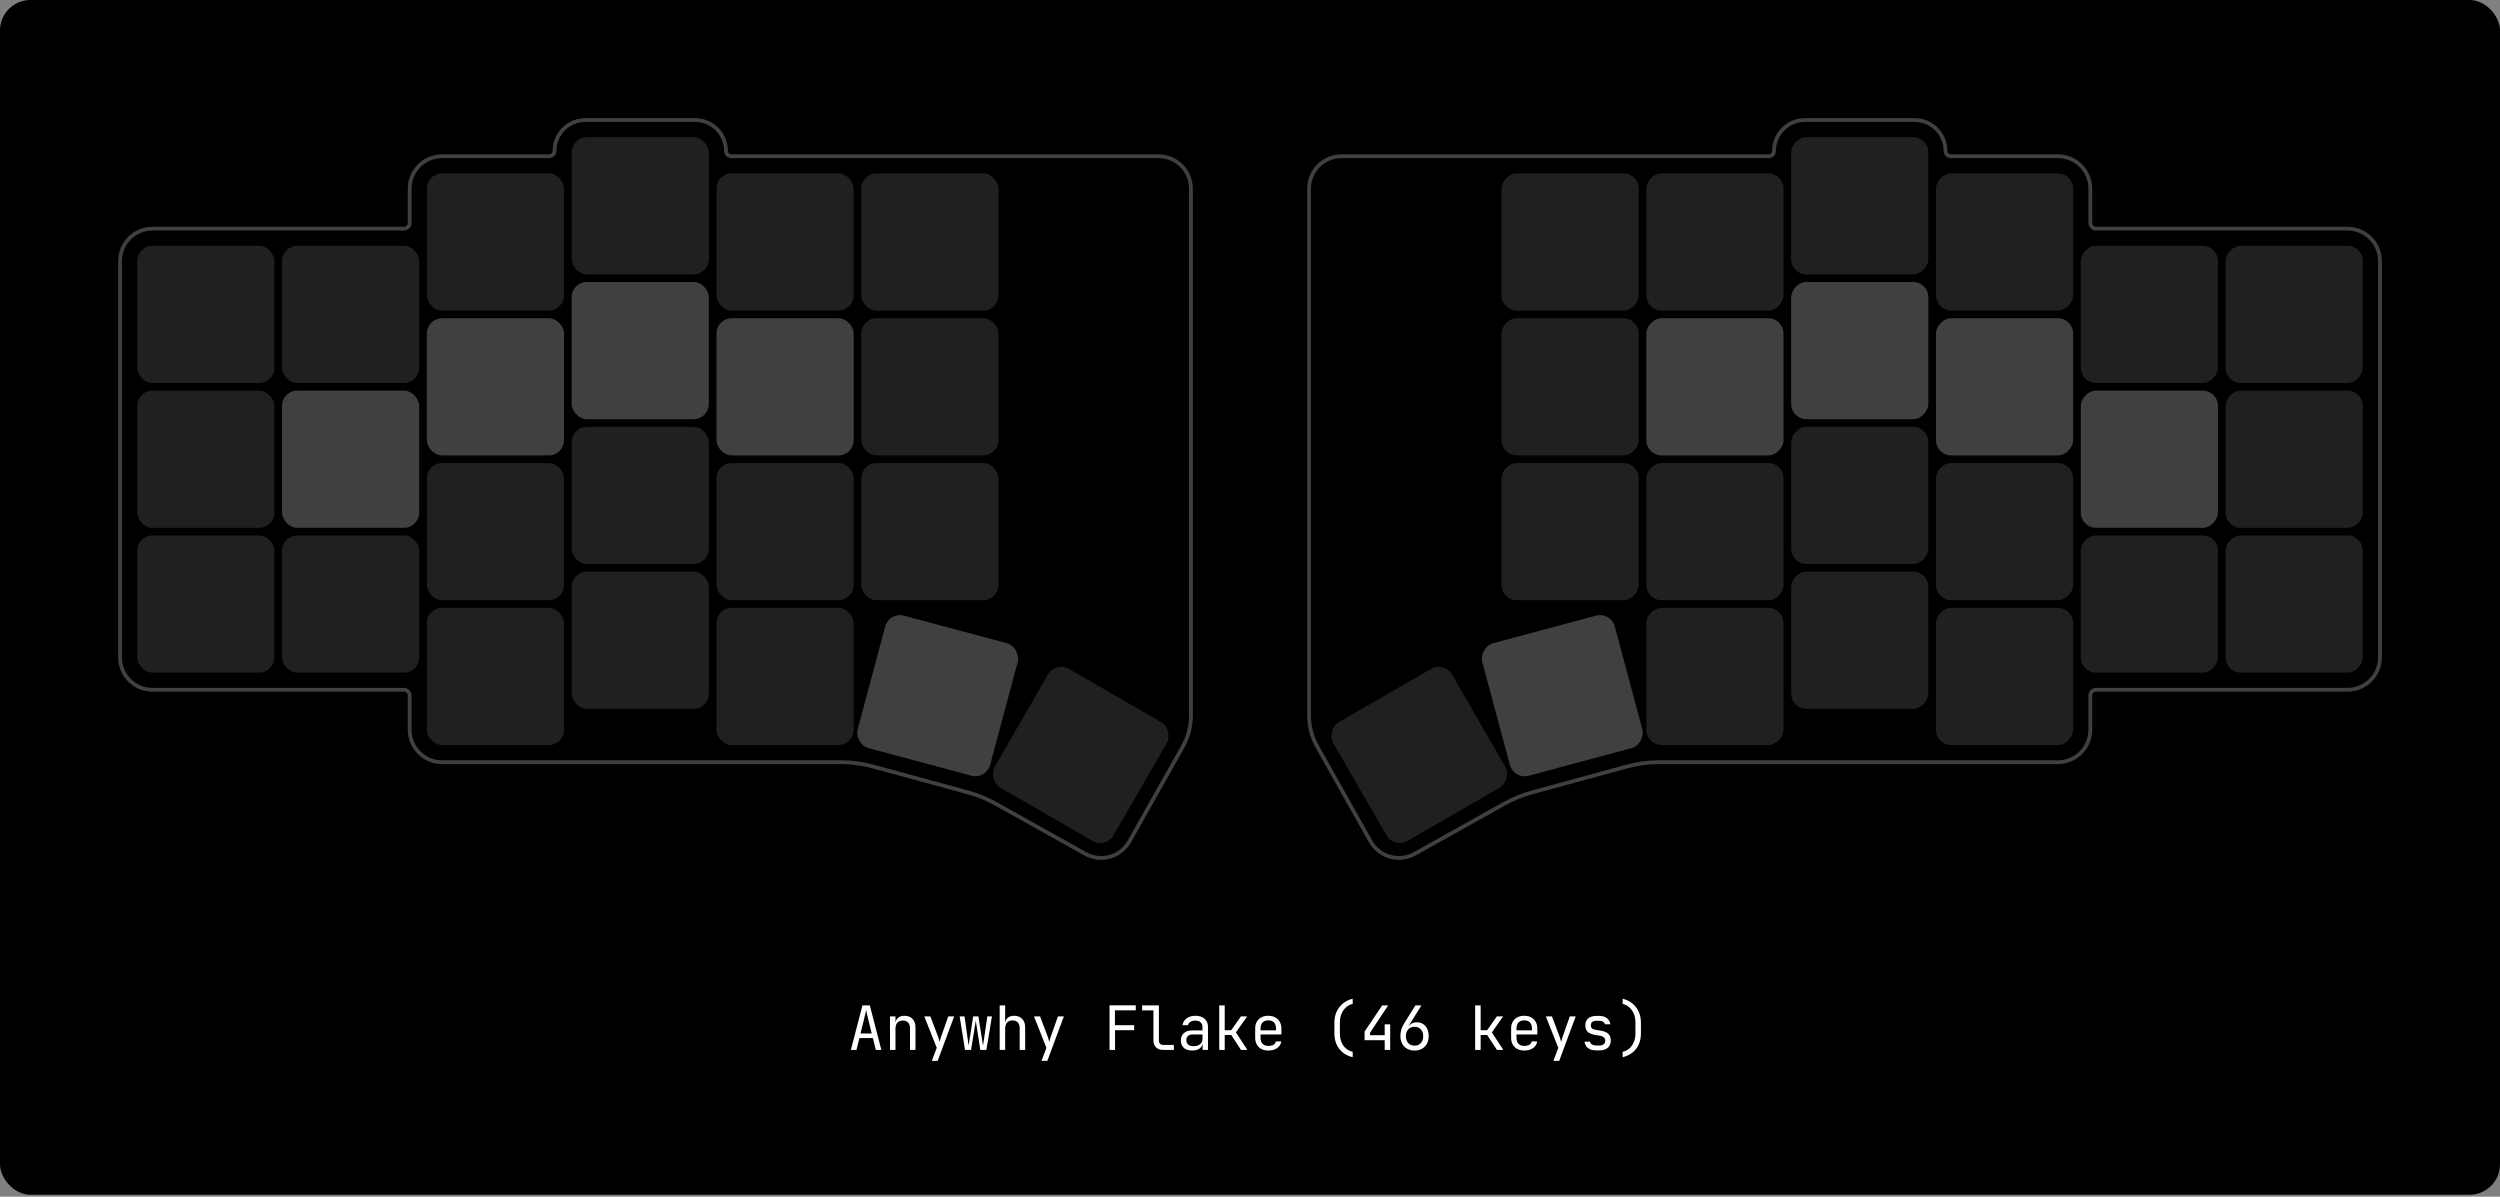 <svg width="328" height="157" viewBox="0 0 328 157" fill="none" xmlns="http://www.w3.org/2000/svg">
<rect x="0" y="0" width="328" height="157" fill="#808080" stroke="none"/>
<rect width="328" height="156.75" rx="4" fill="black"/>
<rect x="18" y="32.25" width="18" height="18" rx="2" fill="#202020"/>
<rect x="18" y="51.25" width="18" height="18" rx="2" fill="#202020"/>
<rect x="18" y="70.25" width="18" height="18" rx="2" fill="#202020"/>
<rect x="37" y="32.25" width="18" height="18" rx="2" fill="#202020"/>
<rect x="37" y="51.25" width="18" height="18" rx="2" fill="#404040"/>
<rect x="37" y="70.25" width="18" height="18" rx="2" fill="#202020"/>
<rect x="56" y="79.75" width="18" height="18" rx="2" fill="#202020"/>
<rect x="56" y="22.75" width="18" height="18" rx="2" fill="#202020"/>
<rect x="56" y="41.75" width="18" height="18" rx="2" fill="#404040"/>
<rect x="56" y="60.75" width="18" height="18" rx="2" fill="#202020"/>
<rect x="75" y="75" width="18" height="18" rx="2" fill="#202020"/>
<rect x="75" y="18" width="18" height="18" rx="2" fill="#202020"/>
<rect x="75" y="37" width="18" height="18" rx="2" fill="#404040"/>
<rect x="75" y="56" width="18" height="18" rx="2" fill="#202020"/>
<rect x="94" y="79.75" width="18" height="18" rx="2" fill="#202020"/>
<rect x="94" y="22.75" width="18" height="18" rx="2" fill="#202020"/>
<rect x="94" y="41.75" width="18" height="18" rx="2" fill="#404040"/>
<rect x="94" y="60.75" width="18" height="18" rx="2" fill="#202020"/>
<rect x="116.659" y="80.25" width="18" height="18" rx="2" transform="rotate(15 116.659 80.25)" fill="#404040"/>
<rect x="113" y="22.75" width="18" height="18" rx="2" fill="#202020"/>
<rect x="113" y="41.75" width="18" height="18" rx="2" fill="#202020"/>
<rect x="113" y="60.75" width="18" height="18" rx="2" fill="#202020"/>
<rect x="138.5" y="86.75" width="18" height="18" rx="2" transform="rotate(30 138.5 86.75)" fill="#202020"/>
<path d="M15.75 34.25V86.25C15.75 88.597 17.653 90.5 20 90.5H53C53.414 90.5 53.75 90.836 53.75 91.25V95.75C53.75 98.097 55.653 100 58 100H110.357C111.757 100 113.151 100.187 114.501 100.555L127.047 103.976C128.281 104.313 129.469 104.799 130.586 105.423L142.398 112.024C144.442 113.166 147.025 112.44 148.174 110.399L155.188 97.948C155.884 96.712 156.25 95.318 156.25 93.899V24.75C156.25 22.403 154.347 20.5 152 20.5H95.95C95.563 20.5 95.25 20.187 95.25 19.8C95.25 17.563 93.437 15.75 91.2 15.75H76.8C74.563 15.75 72.75 17.563 72.75 19.8C72.75 20.187 72.437 20.5 72.05 20.5H58C55.653 20.5 53.75 22.403 53.75 24.75V29.25C53.75 29.664 53.414 30 53 30H20C17.653 30 15.75 31.903 15.75 34.25Z" stroke="#404040" stroke-width="0.5"/>
<rect width="18" height="18" rx="2" transform="matrix(-1 0 0 1 310 32.25)" fill="#202020"/>
<rect width="18" height="18" rx="2" transform="matrix(-1 0 0 1 310 51.25)" fill="#202020"/>
<rect width="18" height="18" rx="2" transform="matrix(-1 0 0 1 310 70.25)" fill="#202020"/>
<rect width="18" height="18" rx="2" transform="matrix(-1 0 0 1 291 32.25)" fill="#202020"/>
<rect width="18" height="18" rx="2" transform="matrix(-1 0 0 1 291 51.25)" fill="#404040"/>
<rect width="18" height="18" rx="2" transform="matrix(-1 0 0 1 291 70.25)" fill="#202020"/>
<rect width="18" height="18" rx="2" transform="matrix(-1 0 0 1 272 79.75)" fill="#202020"/>
<rect width="18" height="18" rx="2" transform="matrix(-1 0 0 1 272 22.75)" fill="#202020"/>
<rect width="18" height="18" rx="2" transform="matrix(-1 0 0 1 272 41.75)" fill="#404040"/>
<rect width="18" height="18" rx="2" transform="matrix(-1 0 0 1 272 60.75)" fill="#202020"/>
<rect width="18" height="18" rx="2" transform="matrix(-1 0 0 1 253 75)" fill="#202020"/>
<rect width="18" height="18" rx="2" transform="matrix(-1 0 0 1 253 18)" fill="#202020"/>
<rect width="18" height="18" rx="2" transform="matrix(-1 0 0 1 253 37)" fill="#404040"/>
<rect width="18" height="18" rx="2" transform="matrix(-1 0 0 1 253 56)" fill="#202020"/>
<rect width="18" height="18" rx="2" transform="matrix(-1 0 0 1 234 79.75)" fill="#202020"/>
<rect width="18" height="18" rx="2" transform="matrix(-1 0 0 1 234 22.75)" fill="#202020"/>
<rect width="18" height="18" rx="2" transform="matrix(-1 0 0 1 234 41.75)" fill="#404040"/>
<rect width="18" height="18" rx="2" transform="matrix(-1 0 0 1 234 60.75)" fill="#202020"/>
<rect width="18" height="18" rx="2" transform="matrix(-0.966 0.259 0.259 0.966 211.341 80.25)" fill="#404040"/>
<rect width="18" height="18" rx="2" transform="matrix(-1 0 0 1 215 22.75)" fill="#202020"/>
<rect width="18" height="18" rx="2" transform="matrix(-1 0 0 1 215 41.75)" fill="#202020"/>
<rect width="18" height="18" rx="2" transform="matrix(-1 0 0 1 215 60.75)" fill="#202020"/>
<rect width="18" height="18" rx="2" transform="matrix(-0.866 0.5 0.5 0.866 189.5 86.75)" fill="#202020"/>
<path d="M312.25 34.25V86.25C312.25 88.597 310.347 90.5 308 90.5H275C274.586 90.5 274.25 90.836 274.25 91.25V95.75C274.25 98.097 272.347 100 270 100H217.643C216.243 100 214.849 100.187 213.499 100.555L200.953 103.976C199.719 104.313 198.531 104.799 197.414 105.423L185.602 112.024C183.558 113.166 180.975 112.44 179.826 110.399L172.812 97.948C172.116 96.712 171.75 95.318 171.75 93.899V24.75C171.75 22.403 173.653 20.5 176 20.5H232.05C232.437 20.5 232.75 20.187 232.75 19.8C232.75 17.563 234.563 15.75 236.8 15.75H251.2C253.437 15.75 255.25 17.563 255.25 19.8C255.25 20.187 255.563 20.5 255.95 20.5H270C272.347 20.5 274.25 22.403 274.25 24.75V29.25C274.25 29.664 274.586 30 275 30H308C310.347 30 312.25 31.903 312.25 34.25Z" stroke="#404040" stroke-width="0.5"/>
<path d="M111.634 137.75L113.154 131.91H114.122L115.634 137.75H114.906L114.522 136.198H112.754L112.37 137.75H111.634ZM112.898 135.59H114.37L113.922 133.79C113.837 133.449 113.77 133.163 113.722 132.934C113.674 132.705 113.645 132.555 113.634 132.486C113.624 132.555 113.594 132.705 113.546 132.934C113.498 133.163 113.432 133.446 113.346 133.782L112.898 135.59ZM116.767 137.75V133.35H117.487V134.19H117.639L117.487 134.358C117.487 134.011 117.591 133.745 117.799 133.558C118.007 133.366 118.295 133.27 118.663 133.27C119.106 133.27 119.458 133.406 119.719 133.678C119.981 133.95 120.111 134.321 120.111 134.79V137.75H119.391V134.87C119.391 134.555 119.306 134.315 119.135 134.15C118.97 133.979 118.743 133.894 118.455 133.894C118.157 133.894 117.919 133.985 117.743 134.166C117.573 134.347 117.487 134.609 117.487 134.95V137.75H116.767ZM122.252 139.19L122.9 137.478L121.268 133.35H122.068L123.092 136.07C123.129 136.161 123.164 136.27 123.196 136.398C123.228 136.521 123.255 136.625 123.276 136.71C123.297 136.625 123.324 136.521 123.356 136.398C123.388 136.27 123.42 136.161 123.452 136.07L124.412 133.35H125.188L123.02 139.19H122.252ZM126.609 137.75L125.905 133.35H126.545L126.985 136.47C127.001 136.587 127.017 136.715 127.033 136.854C127.054 136.987 127.07 137.099 127.081 137.19C127.092 137.099 127.108 136.987 127.129 136.854C127.156 136.715 127.177 136.587 127.193 136.47L127.681 133.35H128.369L128.857 136.47C128.873 136.587 128.892 136.715 128.913 136.854C128.94 136.987 128.958 137.099 128.969 137.19C128.98 137.099 128.996 136.987 129.017 136.854C129.044 136.715 129.065 136.587 129.081 136.47L129.537 133.35H130.145L129.409 137.75H128.617L128.145 134.71C128.124 134.561 128.1 134.411 128.073 134.262C128.046 134.113 128.028 133.995 128.017 133.91C128.006 133.995 127.99 134.113 127.969 134.262C127.948 134.411 127.924 134.561 127.897 134.71L127.401 137.75H126.609ZM131.158 137.75V131.91H131.878V133.35V134.19H132.03L131.878 134.358C131.878 134.011 131.982 133.745 132.19 133.558C132.398 133.366 132.686 133.27 133.054 133.27C133.497 133.27 133.849 133.406 134.11 133.678C134.371 133.95 134.502 134.321 134.502 134.79V137.75H133.782V134.87C133.782 134.555 133.697 134.313 133.526 134.142C133.361 133.966 133.134 133.878 132.846 133.878C132.547 133.878 132.31 133.971 132.134 134.158C131.963 134.345 131.878 134.609 131.878 134.95V137.75H131.158ZM136.643 139.19L137.291 137.478L135.659 133.35H136.459L137.483 136.07C137.52 136.161 137.555 136.27 137.587 136.398C137.619 136.521 137.645 136.625 137.667 136.71C137.688 136.625 137.715 136.521 137.747 136.398C137.779 136.27 137.811 136.161 137.843 136.07L138.803 133.35H139.579L137.411 139.19H136.643ZM145.573 137.75V131.902H149.013V132.558H146.277V134.502H148.805V135.158H146.293V137.75H145.573ZM152.609 137.75C152.353 137.75 152.129 137.699 151.937 137.598C151.745 137.497 151.596 137.353 151.489 137.166C151.383 136.979 151.329 136.761 151.329 136.51V132.566H149.849V131.91H152.049V136.51C152.049 136.691 152.1 136.835 152.201 136.942C152.303 137.043 152.439 137.094 152.609 137.094H154.009V137.75H152.609ZM156.422 137.83C155.958 137.83 155.593 137.713 155.326 137.478C155.06 137.238 154.926 136.915 154.926 136.51C154.926 136.099 155.06 135.777 155.326 135.542C155.593 135.307 155.953 135.19 156.406 135.19H157.766V134.75C157.766 134.478 157.684 134.27 157.518 134.126C157.358 133.977 157.129 133.902 156.83 133.902C156.569 133.902 156.35 133.958 156.174 134.07C155.998 134.177 155.897 134.323 155.87 134.51H155.15C155.198 134.131 155.377 133.83 155.686 133.606C155.996 133.382 156.382 133.27 156.846 133.27C157.353 133.27 157.753 133.401 158.046 133.662C158.34 133.923 158.486 134.278 158.486 134.726V137.75H157.782V136.91H157.662L157.782 136.79C157.782 137.11 157.657 137.363 157.406 137.55C157.161 137.737 156.833 137.83 156.422 137.83ZM156.598 137.262C156.94 137.262 157.22 137.177 157.438 137.006C157.657 136.835 157.766 136.617 157.766 136.35V135.726H156.422C156.182 135.726 155.993 135.793 155.854 135.926C155.716 136.059 155.646 136.241 155.646 136.47C155.646 136.715 155.729 136.91 155.894 137.054C156.065 137.193 156.3 137.262 156.598 137.262ZM159.963 137.75V131.91H160.683V135.166H161.531L162.811 133.35H163.635L162.155 135.446L163.659 137.75H162.819L161.539 135.79H160.683V137.75H159.963ZM166.4 137.83C166.053 137.83 165.749 137.761 165.488 137.622C165.232 137.483 165.032 137.289 164.888 137.038C164.749 136.782 164.68 136.486 164.68 136.15V134.95C164.68 134.609 164.749 134.313 164.888 134.062C165.032 133.811 165.232 133.617 165.488 133.478C165.749 133.339 166.053 133.27 166.4 133.27C166.747 133.27 167.048 133.339 167.304 133.478C167.565 133.617 167.765 133.811 167.904 134.062C168.048 134.313 168.12 134.609 168.12 134.95V135.726H165.384V136.15C165.384 136.497 165.472 136.763 165.648 136.95C165.824 137.131 166.075 137.222 166.4 137.222C166.677 137.222 166.901 137.174 167.072 137.078C167.243 136.977 167.347 136.827 167.384 136.63H168.104C168.056 136.998 167.875 137.291 167.56 137.51C167.251 137.723 166.864 137.83 166.4 137.83ZM167.416 135.246V134.95C167.416 134.603 167.328 134.337 167.152 134.15C166.981 133.963 166.731 133.87 166.4 133.87C166.075 133.87 165.824 133.963 165.648 134.15C165.472 134.337 165.384 134.603 165.384 134.95V135.182H167.472L167.416 135.246ZM177.474 138.71C176.716 138.523 176.127 138.155 175.706 137.606C175.284 137.057 175.074 136.385 175.074 135.59V134.15C175.074 133.627 175.17 133.155 175.362 132.734C175.559 132.307 175.836 131.947 176.194 131.654C176.556 131.361 176.983 131.153 177.474 131.03V131.71C177.132 131.79 176.836 131.945 176.586 132.174C176.335 132.398 176.14 132.678 176.002 133.014C175.863 133.35 175.794 133.729 175.794 134.15V135.59C175.794 136.001 175.86 136.374 175.994 136.71C176.132 137.046 176.327 137.326 176.578 137.55C176.834 137.769 177.132 137.918 177.474 137.998V138.71ZM181.671 137.75V136.47H179.031V135.342L181.343 131.91H182.127L179.751 135.494V135.814H181.671V134.39H182.391V137.75H181.671ZM185.596 137.83C185.222 137.83 184.894 137.753 184.612 137.598C184.334 137.438 184.118 137.217 183.964 136.934C183.809 136.651 183.732 136.323 183.732 135.95C183.732 135.657 183.772 135.369 183.852 135.086C183.937 134.803 184.062 134.531 184.228 134.27L185.692 131.91H186.492L184.836 134.566L184.868 134.59C184.969 134.441 185.108 134.326 185.284 134.246C185.46 134.166 185.657 134.126 185.876 134.126C186.196 134.126 186.473 134.201 186.708 134.35C186.942 134.499 187.124 134.71 187.252 134.982C187.38 135.254 187.444 135.577 187.444 135.95C187.444 136.323 187.366 136.651 187.212 136.934C187.057 137.217 186.841 137.438 186.564 137.598C186.292 137.753 185.969 137.83 185.596 137.83ZM185.588 137.19C185.929 137.19 186.204 137.078 186.412 136.854C186.62 136.625 186.724 136.323 186.724 135.95C186.724 135.577 186.62 135.278 186.412 135.054C186.204 134.825 185.929 134.71 185.588 134.71C185.246 134.71 184.972 134.825 184.764 135.054C184.556 135.278 184.452 135.577 184.452 135.95C184.452 136.323 184.556 136.625 184.764 136.854C184.972 137.078 185.246 137.19 185.588 137.19ZM193.541 137.75V131.91H194.261V135.166H195.109L196.389 133.35H197.213L195.733 135.446L197.237 137.75H196.397L195.117 135.79H194.261V137.75H193.541ZM199.978 137.83C199.631 137.83 199.327 137.761 199.066 137.622C198.81 137.483 198.61 137.289 198.466 137.038C198.327 136.782 198.258 136.486 198.258 136.15V134.95C198.258 134.609 198.327 134.313 198.466 134.062C198.61 133.811 198.81 133.617 199.066 133.478C199.327 133.339 199.631 133.27 199.978 133.27C200.325 133.27 200.626 133.339 200.882 133.478C201.143 133.617 201.343 133.811 201.482 134.062C201.626 134.313 201.698 134.609 201.698 134.95V135.726H198.962V136.15C198.962 136.497 199.05 136.763 199.226 136.95C199.402 137.131 199.653 137.222 199.978 137.222C200.255 137.222 200.479 137.174 200.65 137.078C200.821 136.977 200.925 136.827 200.962 136.63H201.682C201.634 136.998 201.453 137.291 201.138 137.51C200.829 137.723 200.442 137.83 199.978 137.83ZM200.994 135.246V134.95C200.994 134.603 200.906 134.337 200.73 134.15C200.559 133.963 200.309 133.87 199.978 133.87C199.653 133.87 199.402 133.963 199.226 134.15C199.05 134.337 198.962 134.603 198.962 134.95V135.182H201.05L200.994 135.246ZM203.799 139.19L204.447 137.478L202.815 133.35H203.615L204.639 136.07C204.676 136.161 204.711 136.27 204.743 136.398C204.775 136.521 204.802 136.625 204.823 136.71C204.844 136.625 204.871 136.521 204.903 136.398C204.935 136.27 204.967 136.161 204.999 136.07L205.959 133.35H206.735L204.567 139.19H203.799ZM209.436 137.814C209.137 137.814 208.876 137.769 208.652 137.678C208.433 137.582 208.257 137.449 208.124 137.278C207.996 137.107 207.919 136.905 207.892 136.67H208.612C208.644 136.825 208.729 136.947 208.868 137.038C209.012 137.129 209.201 137.174 209.436 137.174H209.772C210.055 137.174 210.265 137.118 210.404 137.006C210.543 136.889 210.612 136.734 210.612 136.542C210.612 136.355 210.548 136.209 210.42 136.102C210.297 135.99 210.113 135.915 209.868 135.878L209.276 135.782C208.844 135.707 208.521 135.574 208.308 135.382C208.1 135.185 207.996 134.899 207.996 134.526C207.996 134.131 208.121 133.827 208.372 133.614C208.623 133.395 208.999 133.286 209.5 133.286H209.804C210.225 133.286 210.564 133.385 210.82 133.582C211.076 133.779 211.231 134.046 211.284 134.382H210.564C210.532 134.243 210.452 134.134 210.324 134.054C210.196 133.969 210.023 133.926 209.804 133.926H209.5C209.228 133.926 209.028 133.977 208.9 134.078C208.777 134.179 208.716 134.331 208.716 134.534C208.716 134.715 208.769 134.849 208.876 134.934C208.983 135.019 209.151 135.081 209.38 135.118L209.972 135.214C210.447 135.289 210.791 135.427 211.004 135.63C211.223 135.833 211.332 136.126 211.332 136.51C211.332 136.915 211.201 137.235 210.94 137.47C210.684 137.699 210.295 137.814 209.772 137.814H209.436ZM212.889 138.71V137.998C213.235 137.918 213.534 137.769 213.785 137.55C214.035 137.326 214.227 137.046 214.361 136.71C214.499 136.374 214.569 136.001 214.569 135.59V134.15C214.569 133.729 214.499 133.35 214.361 133.014C214.222 132.678 214.027 132.398 213.777 132.174C213.526 131.945 213.23 131.79 212.889 131.71V131.03C213.385 131.153 213.811 131.361 214.169 131.654C214.526 131.947 214.801 132.307 214.993 132.734C215.19 133.155 215.289 133.627 215.289 134.15V135.59C215.289 136.385 215.078 137.057 214.657 137.606C214.235 138.155 213.646 138.523 212.889 138.71Z" fill="white"/>
</svg>
